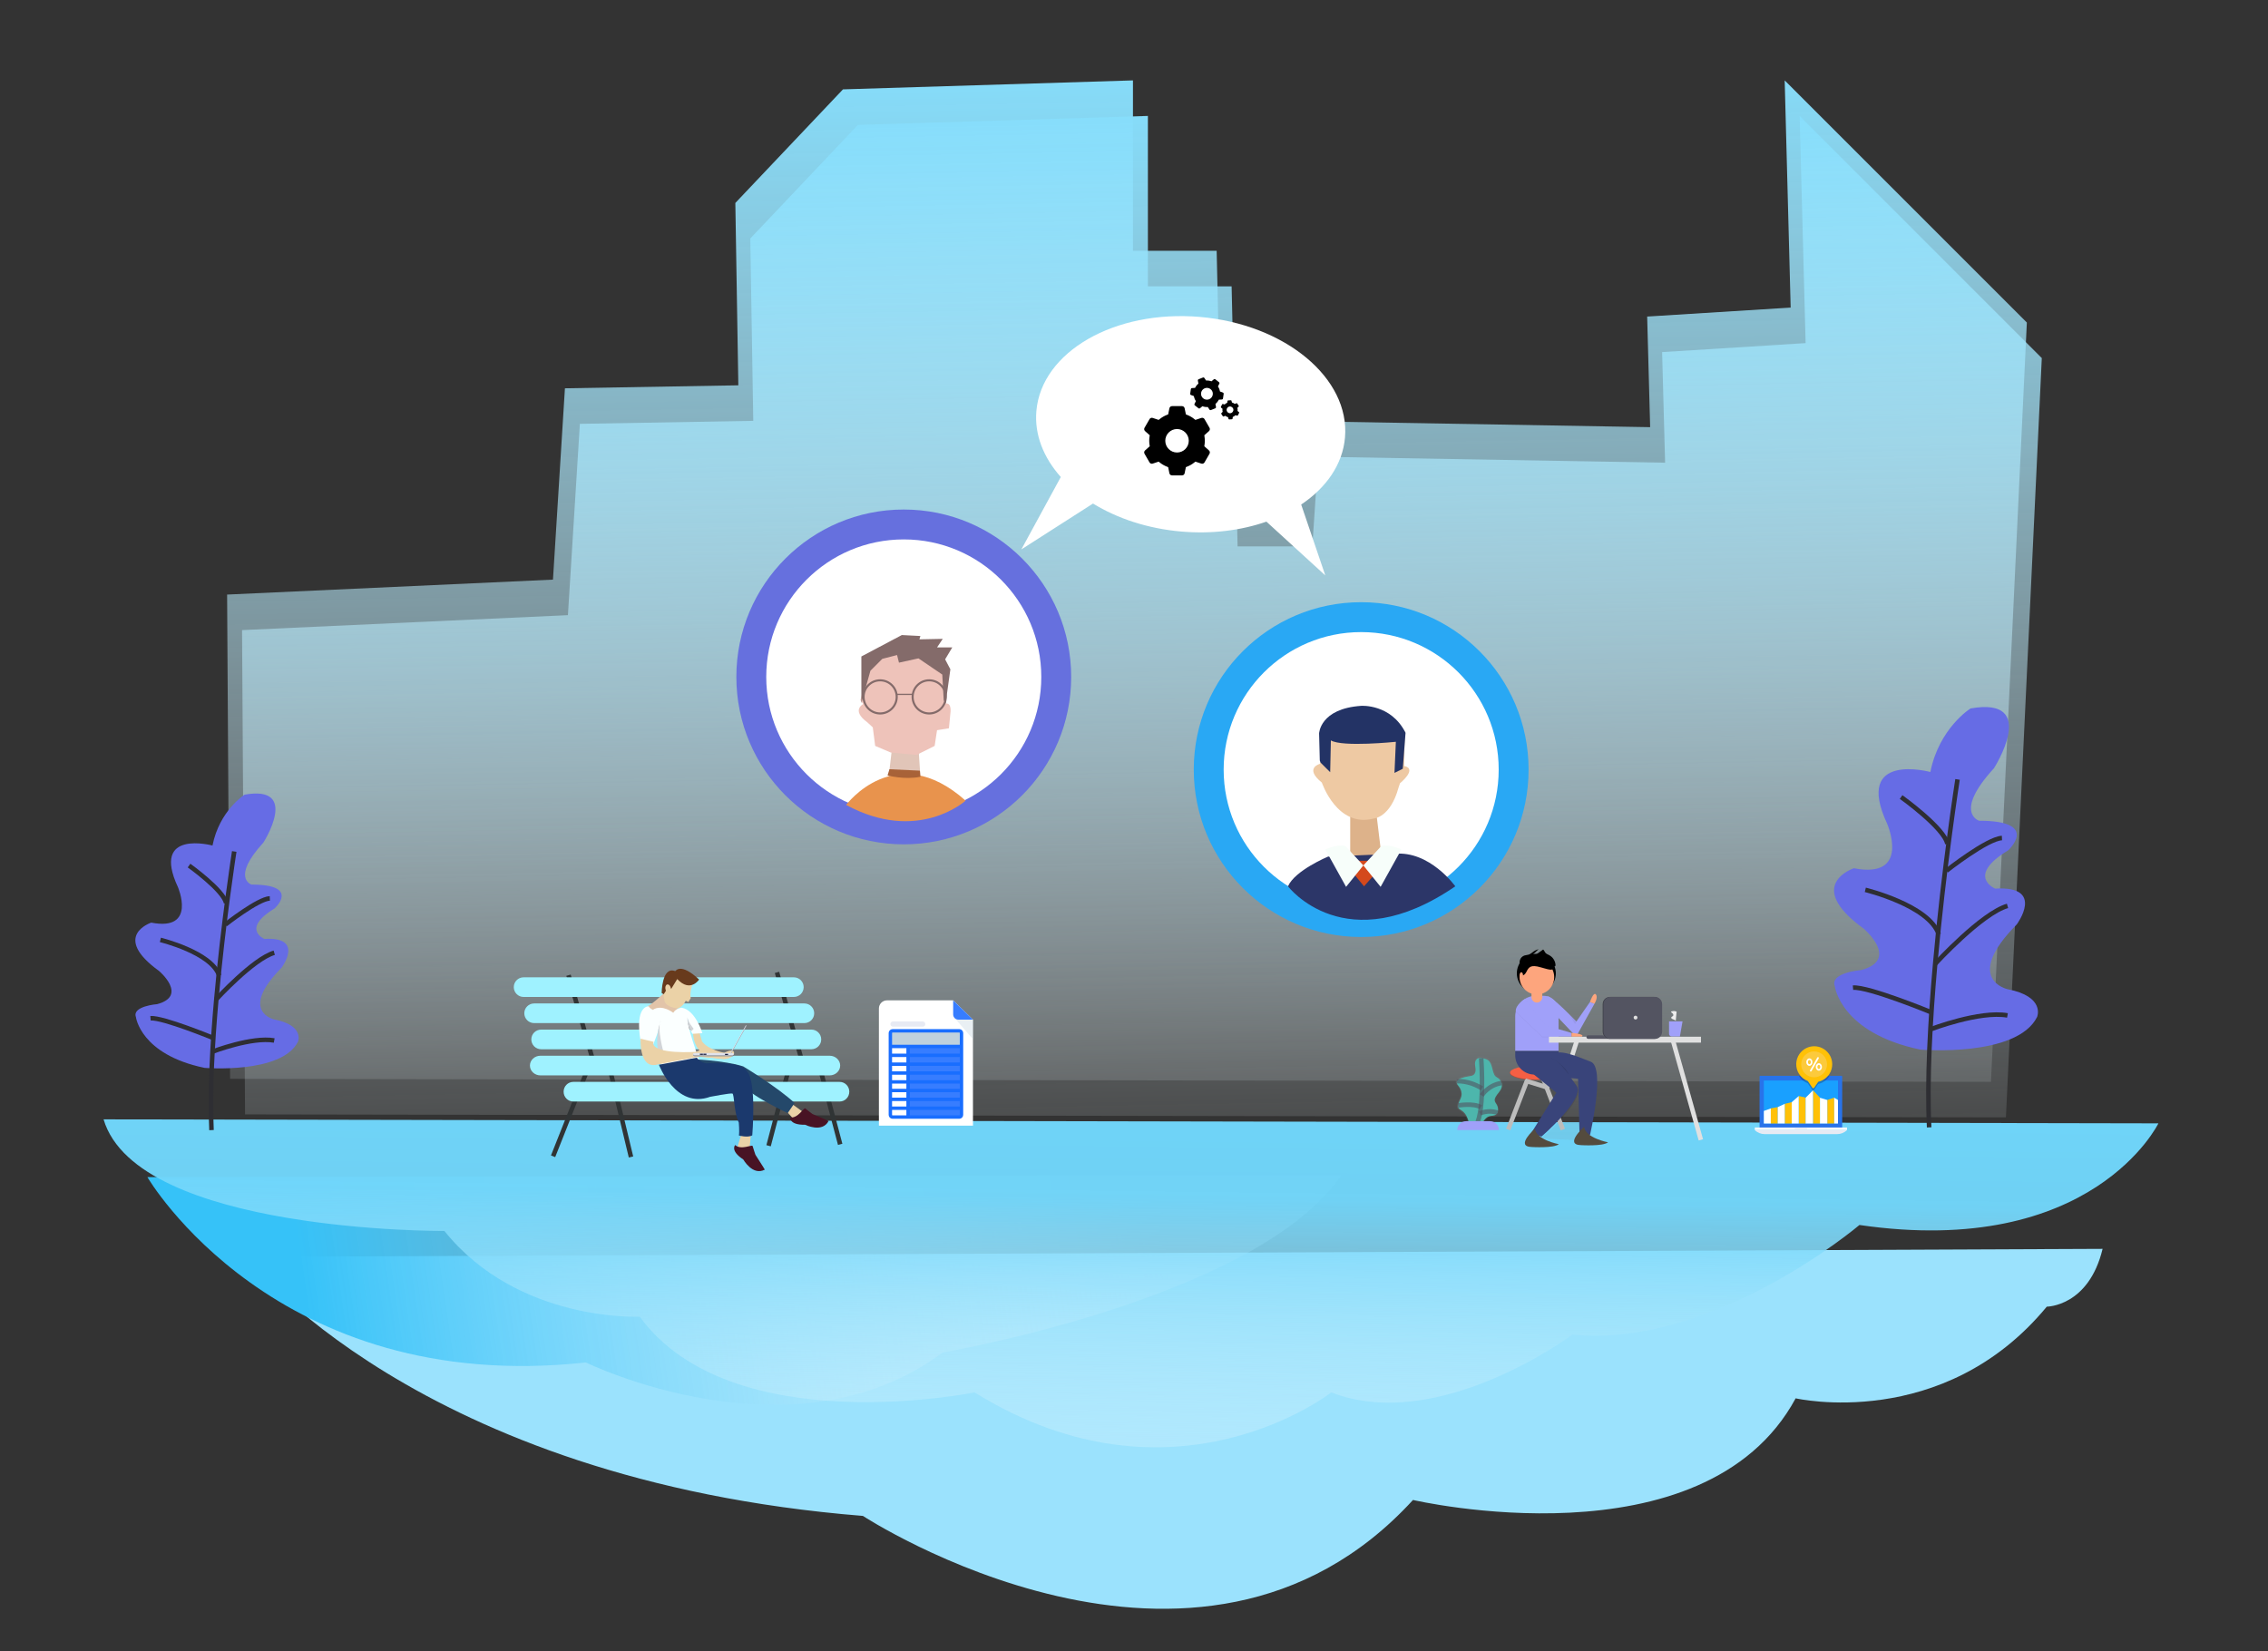 <?xml version="1.0" encoding="utf-8"?>
<!-- Generator: Adobe Illustrator 16.0.0, SVG Export Plug-In . SVG Version: 6.00 Build 0)  -->
<!DOCTYPE svg PUBLIC "-//W3C//DTD SVG 1.1//EN" "http://www.w3.org/Graphics/SVG/1.1/DTD/svg11.dtd">
<svg version="1.1" id="图层_1" xmlns="http://www.w3.org/2000/svg" xmlns:xlink="http://www.w3.org/1999/xlink" x="0px" y="0px"
	 width="500px" height="364px" viewBox="0 68.5 500 364" enable-background="new 0 68.5 500 364" xml:space="preserve">
<rect x="0" y="68.5" width="500" height="364" fill="#333333" stroke="none"/>
<linearGradient id="SVGID_1_" gradientUnits="userSpaceOnUse" x1="774.195" y1="34.572" x2="774.195" y2="34.572" gradientTransform="matrix(1 0 0 -1 -14.195 362.574)">
	<stop  offset="0" style="stop-color:#808080;stop-opacity:0.25"/>
	<stop  offset="0.54" style="stop-color:#808080;stop-opacity:0.12"/>
	<stop  offset="1" style="stop-color:#808080;stop-opacity:0.1"/>
</linearGradient>
<path fill="url(#SVGID_1_)" d="M760,328.002"/>
<g>
	<g>
		
			<linearGradient id="SVGID_2_" gradientUnits="userSpaceOnUse" x1="260.489" y1="279.229" x2="265.103" y2="20.212" gradientTransform="matrix(1 0 0 -1 -14.195 362.574)">
			<stop  offset="0" style="stop-color:#85DDFB"/>
			<stop  offset="1" style="stop-color:#FFFFFF;stop-opacity:0"/>
		</linearGradient>
		<polygon fill="url(#SVGID_2_)" points="50.727,306.357 50.068,199.586 121.908,196.291 124.544,154.11 162.771,153.451 
			162.112,113.248 185.839,88.203 249.77,86.226 249.77,123.792 268.223,123.792 269.541,181.132 286.02,181.132 287.336,161.36 
			363.791,162.678 363.132,138.292 394.768,136.315 393.449,86.226 446.835,139.61 438.926,307.016 		"/>
		
			<linearGradient id="SVGID_3_" gradientUnits="userSpaceOnUse" x1="263.786" y1="271.394" x2="268.399" y2="12.376" gradientTransform="matrix(1 0 0 -1 -14.195 362.574)">
			<stop  offset="0" style="stop-color:#85DDFB"/>
			<stop  offset="1" style="stop-color:#FFFFFF;stop-opacity:0"/>
		</linearGradient>
		<polygon fill="url(#SVGID_3_)" points="54.022,314.192 53.364,207.422 125.203,204.127 127.839,161.946 166.066,161.287 
			165.407,121.083 189.134,96.038 253.064,94.061 253.064,131.628 271.52,131.628 272.837,188.969 289.313,188.969 290.632,169.195 
			367.086,170.514 366.428,146.128 398.063,144.15 396.745,94.061 450.131,147.446 442.222,314.852 		"/>
	</g>
	<path fill="#9BE2FD" d="M463.536,343.838l-409.509,1.76c0,0,37.788,49.211,136.21,57.119c0,0,73.816,48.332,121.27-3.516
		c0,0,64.149,14.938,84.361-22.409c0,0,32.515,7.472,55.363-20.211C451.232,356.581,460.461,356.58,463.536,343.838z"/>
	
		<linearGradient id="SVGID_4_" gradientUnits="userSpaceOnUse" x1="81.991" y1="4.105" x2="270.928" y2="31.787" gradientTransform="matrix(1 0 0 -1 -14.195 362.574)">
		<stop  offset="0" style="stop-color:#36C2F8"/>
		<stop  offset="1" style="stop-color:#FFFFFF;stop-opacity:0.3"/>
	</linearGradient>
	<path fill="url(#SVGID_4_)" d="M32.496,328.021c0,0,28.122,48.331,96.666,40.862c0,0,45.695,22.409,78.649-2.195
		c0,0,69.425-11.863,87.88-39.106L32.496,328.021z"/>
	<g>
		
			<linearGradient id="SVGID_5_" gradientUnits="userSpaceOnUse" x1="263.69" y1="59.993" x2="262.372" y2="-48.975" gradientTransform="matrix(1 0 0 -1 -14.195 362.574)">
			<stop  offset="0" style="stop-color:#00D2FF"/>
			<stop  offset="0" style="stop-color:#6DD5FA"/>
			<stop  offset="0.276" style="stop-color:#72D6FA;stop-opacity:0.969"/>
			<stop  offset="1" style="stop-color:#FFFFFF;stop-opacity:0.1"/>
		</linearGradient>
		<path fill="url(#SVGID_5_)" d="M22.832,315.288l453.007,0.879c0,0-14.5,29.879-65.908,22.409c0,0-32.074,27.241-63.271,24.166
			c0,0-29.438,21.97-53.165,12.742c0,0-34.711,27.242-78.65,0c0,0-53.604,10.984-73.817-16.697c0,0-26.802,1.319-43.059-18.893
			C97.967,339.895,30.3,340.333,22.832,315.288z"/>
	</g>
	<g>
		<g>
			<circle cx="338.698" cy="283.094" r="4.297"/>
			<path opacity="0.05" enable-background="new    " d="M338.819,286.077c-0.66,0-1.193,0.536-1.193,1.194v0.407
				c0.774,0.252,1.611,0.252,2.387,0v-0.407C340.013,286.613,339.479,286.077,338.819,286.077z"/>
			<circle fill="#FDA57D" cx="338.819" cy="283.929" r="3.819"/>
			<path opacity="0.05" enable-background="new    " d="M335,283.757c0,0,0.954,0.245,1.49-0.84
				c0.537-1.085,0.957-1.677,3.163-1.037c2.209,0.642,2.65,0.723,2.759,0.115c0.073-0.415-0.712-1.421-1.218-2.019
				c-0.245-0.289-0.647-0.463-1.075-0.463h-2.493l-1.493,0.688L335,281.19l-0.239,1.334L335,283.757z"/>
			<path d="M335,283.637c0,0,0.954,0.243,1.49-0.84c0.537-1.084,0.957-1.678,3.163-1.036c2.209,0.643,2.65,0.72,2.759,0.112
				c0.073-0.413-0.712-1.421-1.218-2.017c-0.245-0.291-0.647-0.464-1.075-0.464h-2.493l-1.493,0.689L335,281.071l-0.239,1.332
				L335,283.637z"/>
			<ellipse fill="#FDA57D" cx="335.388" cy="283.631" rx="0.39" ry="0.775"/>
			<path d="M340.204,277.842c0.229,0.184,0.312,0.499,0.501,0.727c0.224,0.263,0.571,0.376,0.873,0.541
				c0.763,0.43,1.271,1.207,1.349,2.08c0.009,0.13,0,0.283-0.108,0.352c-0.066,0.032-0.144,0.047-0.219,0.04
				c-1.525-0.022-3.056-0.044-4.573-0.186c-0.474-0.044-0.948-0.098-1.423-0.08c-0.731,0.028-1.447,0.23-2.089,0.592"/>
			<path d="M335.109,281.637c-0.088-0.504-0.178-1.025-0.016-1.506c0.161-0.465,0.531-0.827,0.998-0.975
				c0.3-0.093,0.627-0.093,0.927-0.19c0.422-0.14,0.749-0.461,1.115-0.711c0.324-0.222,0.681-0.39,1.057-0.498"/>
			
				<linearGradient id="SVGID_6_" gradientUnits="userSpaceOnUse" x1="383.6" y1="69.041" x2="383.6" y2="65.402" gradientTransform="matrix(1 0 0 -1 -14.195 362.574)">
				<stop  offset="0" style="stop-color:#808080;stop-opacity:0.25"/>
				<stop  offset="0.54" style="stop-color:#808080;stop-opacity:0.12"/>
				<stop  offset="1" style="stop-color:#808080;stop-opacity:0.1"/>
			</linearGradient>
			<path fill="url(#SVGID_6_)" d="M371.029,293.532h-3.249v3.007c0,0.35,0.284,0.633,0.633,0.633h1.981"/>
			<path fill="#A0A0F9" d="M370.345,297.016h-1.805c-0.321,0-0.582-0.26-0.582-0.582l0,0v-2.744l0,0h2.968"/>
			<path fill="#EEEEEE" d="M369.622,291.525c-0.17-0.047-0.369-0.12-0.547-0.127c-0.175-0.007-0.363,0.051-0.534,0.078
				c-0.052,0.001-0.1,0.024-0.13,0.065c-0.04,0.069,0.03,0.149,0.095,0.198c0.121,0.09,0.245,0.181,0.326,0.304
				c0.08,0.122,0.105,0.296,0.017,0.417c-0.113,0.157-0.389,0.19-0.416,0.385c-0.018,0.12,0.09,0.229,0.198,0.29
				c0.267,0.153,0.611,0.194,0.805,0.434"/>
			<line fill="none" stroke="#E0E0E0" stroke-miterlimit="10" x1="347.712" y1="297.717" x2="341.505" y2="317.052"/>
			
				<linearGradient id="SVGID_7_" gradientUnits="userSpaceOnUse" x1="358.254" y1="56.233" x2="358.254" y2="42.676" gradientTransform="matrix(1 0 0 -1 -14.195 362.574)">
				<stop  offset="0" style="stop-color:#808080;stop-opacity:0.25"/>
				<stop  offset="0.54" style="stop-color:#808080;stop-opacity:0.12"/>
				<stop  offset="1" style="stop-color:#808080;stop-opacity:0.1"/>
			</linearGradient>
			<path fill="url(#SVGID_7_)" d="M339.759,319.523c0,0,9.948-8.545,7.873-11.474c-0.396-0.562-0.794-1.138-1.192-1.709l1.564,0.144
				l0.357,13.413"/>
			
				<linearGradient id="SVGID_8_" gradientUnits="userSpaceOnUse" x1="562.273" y1="721.484" x2="562.273" y2="718.107" gradientTransform="matrix(1 0 0 1 -217.075 -425.316)">
				<stop  offset="0" style="stop-color:#808080;stop-opacity:0.25"/>
				<stop  offset="0.54" style="stop-color:#808080;stop-opacity:0.12"/>
				<stop  offset="1" style="stop-color:#808080;stop-opacity:0.1"/>
			</linearGradient>
			<path fill="url(#SVGID_8_)" d="M346.535,296.148l-2.93-0.85v-2.508l3.184,3.378C346.633,296.155,346.535,296.148,346.535,296.148
				z"/>
			<path fill="#A0A0F9" d="M343.594,292.941l3.278,3.479c0.242,0.26,0.646,0.271,0.905,0.028c0.048-0.046,0.09-0.098,0.121-0.154
				l3.631-6.518l-1.015-0.359l-2.981,4.298c0,0-5.605-5.84-6.389-5.549C340.362,288.456,343.594,292.941,343.594,292.941z"/>
			<line fill="none" stroke="#BDBDBD" stroke-miterlimit="10" x1="337.327" y1="304.995" x2="332.492" y2="317.527"/>
			<line fill="none" stroke="#BDBDBD" stroke-miterlimit="10" x1="339.714" y1="304.995" x2="344.548" y2="317.527"/>
			<ellipse fill="#B84733" cx="338.52" cy="305.084" rx="5.609" ry="1.521"/>
			<ellipse fill="#F55F44" cx="338.52" cy="304.967" rx="5.609" ry="1.521"/>
			<line fill="none" stroke="#BDBDBD" stroke-miterlimit="10" x1="336.251" y1="306.752" x2="341.543" y2="308.383"/>
			<line fill="none" x1="340.88" y1="307.748" x2="335.587" y2="309.38"/>
			<path fill="#A0A0F9" d="M338.585,288.047h1.666c1.846,0,3.343,1.496,3.343,3.343v8.832l0,0h-9.549l0,0v-7.634
				C334.044,290.081,336.075,288.047,338.585,288.047L338.585,288.047z"/>
			<path fill="#39447A" d="M334.045,300.221h9.549l0,0v5.19l0,0h-5.313c-2.34,0-4.236-1.896-4.236-4.234l0,0V300.221
				L334.045,300.221z"/>
			<path opacity="0.05" enable-background="new    " d="M334.172,291.631l5.841,5.552h6.444v-0.837l-5.55-1.611l-4.747-5.862
				C336.16,288.871,334.005,290.202,334.172,291.631z"/>
			<path fill="#A0A0F9" d="M334.172,291.512l5.841,5.551h6.444v-0.838l-5.55-1.611l-4.747-5.861
				C336.16,288.752,334.005,290.081,334.172,291.512z"/>
			<path fill="#FDA57D" d="M346.457,296.224c0,0,3.104,0.237,2.267,0.834h-2.267V296.224z"/>
			<path fill="#FDA57D" d="M350.516,289.419c0,0,0.774-2.327,1.313-1.671c0.538,0.658-0.299,2.03-0.299,2.03L350.516,289.419z"/>
			<polygon opacity="0.05" enable-background="new    " points="334.045,300.221 334.045,300.5 343.594,300.52 343.594,300.221 			
				"/>
			<path fill="#39447A" d="M350.542,318.694c0,0,3.44-14.86,0.161-16.113c-3.281-1.251-6.825-2.9-8.941-1.558
				c-2.115,1.346-0.291,4.721-0.291,4.721l6.424,0.587l0.35,13.112"/>
			<path opacity="0.1" enable-background="new    " d="M341.862,301.714c0,0,3.521,1.79,3.997,3.819"/>
			<path fill="#39447A" d="M339.834,319.08c0,0,9.729-8.354,7.699-11.22c-2.03-2.865-4.061-6.207-6.566-6.268
				c-2.506-0.059-2.864,3.762-2.864,3.762l5.014,4.058l-5.61,9.012"/>
			<polygon opacity="0.05" enable-background="new    " points="345.98,292.166 347.234,294.313 347.533,293.716 			"/>
			<path fill="#FDA57D" d="M338.819,285.959L338.819,285.959c0.658,0,1.192,0.534,1.192,1.192v1.194
				c0,0.658-0.534,1.193-1.192,1.193l0,0c-0.66,0-1.193-0.535-1.193-1.193v-1.194C337.626,286.493,338.159,285.959,338.819,285.959z
				"/>
			
				<linearGradient id="SVGID_9_" gradientUnits="userSpaceOnUse" x1="537.989" y1="733.947" x2="548.432" y2="733.947" gradientTransform="matrix(1 0 0 1 -217.075 -425.316)">
				<stop  offset="0" style="stop-color:#808080;stop-opacity:0.25"/>
				<stop  offset="0.54" style="stop-color:#808080;stop-opacity:0.12"/>
				<stop  offset="1" style="stop-color:#808080;stop-opacity:0.1"/>
			</linearGradient>
			<path fill="url(#SVGID_9_)" d="M327.098,315.943c0.356-0.481,0.734-0.936,1.291-1.12c0.557-0.186,1.228-0.074,1.66-0.463
				c0.213-0.189,0.326-0.468,0.38-0.747c0.09-0.506,0.004-1.03-0.244-1.479c-0.176-0.313-0.433-0.598-0.484-0.948
				c-0.048-0.304,0.058-0.608,0.207-0.875c0.421-0.766,1.164-1.356,1.391-2.199c0.2-0.813-0.119-1.665-0.807-2.148
				c-0.179-0.118-0.373-0.209-0.536-0.347c-0.271-0.229-0.428-0.568-0.54-0.908c-0.271-0.809-0.354-1.717-0.828-2.449
				c-0.431-0.667-1.269-0.86-2.014-0.93c-0.271-0.022-0.556-0.037-0.803,0.076c-0.415,0.188-0.612,0.679-0.632,1.133
				c-0.019,0.458,0.1,0.903,0.13,1.357c0.029,0.453-0.053,0.957-0.388,1.261c-0.335,0.307-0.813,0.345-1.259,0.408
				c-0.582,0.08-1.153,0.222-1.706,0.424c-0.463,0.167-0.979,0.474-1.001,0.965c-0.02,0.403,0.306,0.724,0.552,1.045
				c0.454,0.599,0.684,1.392,0.528,2.127c-0.157,0.751-0.685,1.394-0.782,2.156c-0.021,0.191-0.017,0.397,0.078,0.569
				c0.075,0.119,0.172,0.223,0.288,0.305c0.287,0.22,0.605,0.399,0.878,0.638c0.563,0.502,0.871,1.229,1.105,1.944
				c0.022,0.069,0.043,0.141,0.064,0.209"/>
			<path fill="#4DB6AC" d="M325.759,317.011c1.054-0.518,1.408-2.014,2.521-2.39c0.525-0.175,1.166-0.071,1.583-0.438
				c0.201-0.181,0.308-0.447,0.355-0.711c0.089-0.481,0.008-0.979-0.229-1.405c-0.168-0.299-0.411-0.565-0.464-0.904
				c-0.045-0.287,0.06-0.578,0.198-0.834c0.4-0.728,1.108-1.292,1.322-2.092c0.193-0.777-0.112-1.59-0.766-2.049
				c-0.169-0.115-0.356-0.198-0.514-0.333c-0.261-0.217-0.405-0.54-0.514-0.862c-0.259-0.771-0.338-1.637-0.789-2.334
				c-0.41-0.634-1.207-0.819-1.916-0.884c-0.258-0.023-0.527-0.033-0.764,0.073c-0.396,0.179-0.585,0.645-0.604,1.076
				c-0.019,0.434,0.095,0.86,0.124,1.293c0.026,0.434-0.051,0.908-0.37,1.201c-0.318,0.294-0.773,0.326-1.196,0.385
				c-0.557,0.079-1.102,0.215-1.626,0.404c-0.441,0.16-0.936,0.45-0.955,0.921c-0.019,0.384,0.293,0.69,0.524,0.994
				c0.437,0.571,0.651,1.324,0.506,2.026c-0.152,0.716-0.652,1.327-0.744,2.052c-0.021,0.184-0.017,0.38,0.071,0.541
				c0.072,0.115,0.165,0.215,0.275,0.29c0.272,0.212,0.576,0.382,0.837,0.61c0.535,0.478,0.829,1.169,1.053,1.85
				c0.223,0.673,0.395,1.359,0.52,2.055"/>
			<path opacity="0.6" fill="none" stroke="#535461" stroke-miterlimit="10" enable-background="new    " d="M326.543,301.803
				c0,0,0.979,13.104-1.565,15.357"/>
			<path fill="#A0A0F9" d="M321.26,317.648c0-1.08,0.877-1.955,1.958-1.955h5.283c1.079,0,1.956,0.875,1.956,1.955"/>
			<path opacity="0.6" fill="none" stroke="#535461" stroke-miterlimit="10" enable-background="new    " d="M321.163,306.889
				c0,0,2.501-0.292,5.554,1.564"/>
			<path opacity="0.6" fill="none" stroke="#535461" stroke-miterlimit="10" enable-background="new    " d="M326.669,310.018
				c0,0,1.389-2.298,4.374-2.737"/>
			<path opacity="0.6" fill="none" stroke="#535461" stroke-miterlimit="10" enable-background="new    " d="M321.406,312.222
				c0,0,3.467-0.588,5.061,0.392"/>
			<path opacity="0.6" fill="none" stroke="#535461" stroke-miterlimit="10" enable-background="new    " d="M326.269,313.956
				c0,0,1.814-0.824,3.857-0.152"/>
			
				<linearGradient id="SVGID_10_" gradientUnits="userSpaceOnUse" x1="572.702" y1="727.038" x2="572.702" y2="726.858" gradientTransform="matrix(1 0 0 1 -217.075 -425.316)">
				<stop  offset="0" style="stop-color:#808080;stop-opacity:0.25"/>
				<stop  offset="0.54" style="stop-color:#808080;stop-opacity:0.12"/>
				<stop  offset="1" style="stop-color:#808080;stop-opacity:0.1"/>
			</linearGradient>
			<path fill="url(#SVGID_10_)" d="M355.628,301.723c0.051,0,0.088-0.038,0.088-0.09c0-0.05-0.037-0.09-0.088-0.09
				s-0.09,0.04-0.09,0.09C355.538,301.685,355.577,301.723,355.628,301.723z"/>
			<line fill="none" stroke="#E0E0E0" stroke-miterlimit="10" x1="368.763" y1="297.717" x2="374.971" y2="319.803"/>
			<polyline fill="#E0E0E0" points="374.994,298.373 341.479,298.373 341.479,297.068 374.994,297.068 			"/>
			<path fill="#535461" d="M350.128,296.761h4.715c0.213,0,0.389,0.174,0.389,0.387l0,0c0,0.216-0.176,0.389-0.389,0.389h-4.715
				c-0.214,0-0.388-0.173-0.388-0.389l0,0C349.74,296.935,349.914,296.761,350.128,296.761z"/>
			<g opacity="0.7">
				
					<linearGradient id="SVGID_11_" gradientUnits="userSpaceOnUse" x1="430.1" y1="646.968" x2="430.1" y2="637.537" gradientTransform="matrix(1 0 0 1 -70.195 -349.426)">
					<stop  offset="0" style="stop-color:#808080;stop-opacity:0.25"/>
					<stop  offset="0.54" style="stop-color:#808080;stop-opacity:0.12"/>
					<stop  offset="1" style="stop-color:#808080;stop-opacity:0.1"/>
				</linearGradient>
				<path fill="url(#SVGID_11_)" d="M354.765,288.111h10.278c0.932,0,1.686,0.754,1.686,1.684v6.067
					c0,0.931-0.754,1.682-1.686,1.682h-10.278c-0.931,0-1.684-0.751-1.684-1.682v-6.067
					C353.081,288.865,353.834,288.111,354.765,288.111z"/>
			</g>
			<path fill="#3E3F49" d="M354.927,288.285h9.724c0.885,0,1.602,0.717,1.602,1.601v6.059c0,0.885-0.717,1.601-1.602,1.601h-9.724
				c-0.886,0-1.602-0.716-1.602-1.601v-6.059C353.325,289.002,354.041,288.285,354.927,288.285z"/>
			<path fill="#535461" d="M355.104,288.285h9.725c0.885,0,1.602,0.717,1.602,1.601v6.059c0,0.885-0.717,1.601-1.602,1.601h-9.725
				c-0.886,0-1.602-0.716-1.602-1.601v-6.059C353.503,289.002,354.219,288.285,355.104,288.285z"/>
			<circle fill="#E0E0E0" cx="360.571" cy="292.852" r="0.418"/>
		</g>
		<path fill="#544B3E" d="M338.378,317.352c0,0-4.446,3.926-0.725,4.03c0,0,4.859,0.312,5.996-0.619
			C343.649,320.763,338.689,319.832,338.378,317.352z"/>
		<path fill="#544B3E" d="M349.232,316.938c0,0-4.446,3.926-0.727,4.031c0,0,4.861,0.31,5.996-0.62
			C354.503,320.35,349.541,319.419,349.232,316.938z"/>
	</g>
	<g>
		<path fill="#666CE5" d="M404.488,285.905c0,0,1.224,10.338,18.903,14.01c0,0,21.221,1.769,25.709-7.208
			c0,0,1.903-4.49-6.527-6.121c0,0-9.93-2.177,2.039-14.281c0,0,6.393-8.568-4.761-7.89c0,0-6.527-2.721,2.856-8.434
			c0,0,7.208-6.529-6.396-6.529c0,0-5.712-1.769,3.267-11.563c0,0,10.201-15.912-5.168-13.193c0,0-6.938,4.354-8.843,14.01
			c0,0-17.001-4.625-9.521,11.425c0,0,5.305,12.242-7.345,9.793c0,0-11.153,3.674,2.177,13.33c0,0,8.024,6.803-0.544,9.114
			C410.337,282.369,403.398,282.912,404.488,285.905z"/>
		<path fill="none" stroke="#2E2E33" stroke-miterlimit="10" d="M431.555,240.339c0,0-3.031,19.33-4.929,40.668
			c-1.109,12.482-1.829,25.653-1.328,36.046"/>
		<path fill="none" stroke="#2E2E33" stroke-miterlimit="10" d="M419.115,244.221c0,0,9.521,6.801,10.201,10.337"/>
		<path fill="none" stroke="#2E2E33" stroke-miterlimit="10" d="M411.226,264.687c0,0,14.01,3.399,16.187,9.794"/>
		<path fill="none" stroke="#2E2E33" stroke-miterlimit="10" d="M425.633,295.426c0,0,10.809-4.143,16.93-3.054"/>
		<path fill="none" stroke="#2E2E33" stroke-miterlimit="10" d="M426.626,281.008c0,0,10.234-11.153,15.947-12.784"/>
		<path fill="none" stroke="#2E2E33" stroke-miterlimit="10" d="M429.105,260.471c0,0,8.978-7.074,12.241-7.21"/>
		<path fill="none" stroke="#2E2E33" stroke-miterlimit="10" d="M425.78,291.689c0,0-13.875-5.711-17.274-5.438"/>
	</g>
	<g>
		<path fill="#666CE5" d="M29.962,292.716c0,0,0.98,8.278,15.141,11.221c0,0,16.993,1.416,20.588-5.773c0,0,1.524-3.596-5.229-4.9
			c0,0-7.951-1.743,1.634-11.438c0,0,5.12-6.862-3.812-6.318c0,0-5.229-2.179,2.288-6.754c0,0,5.772-5.229-5.121-5.229
			c0,0-4.575-1.416,2.615-9.259c0,0,8.17-12.744-4.139-10.566c0,0-5.556,3.486-7.081,11.219c0,0-13.616-3.703-7.625,9.15
			c0,0,4.248,9.804-5.883,7.844c0,0-8.933,2.941,1.743,10.675c0,0,6.427,5.446-0.435,7.3
			C34.646,289.884,29.09,290.319,29.962,292.716z"/>
		<path fill="none" stroke="#2E2E33" stroke-miterlimit="10" d="M51.639,256.225c0,0-2.429,15.479-3.948,32.568
			c-0.889,9.996-1.465,20.544-1.063,28.866"/>
		<path fill="none" stroke="#2E2E33" stroke-miterlimit="10" d="M41.676,259.332c0,0,7.626,5.446,8.17,8.278"/>
		<path fill="none" stroke="#2E2E33" stroke-miterlimit="10" d="M35.358,275.723c0,0,11.22,2.723,12.963,7.843"/>
		<path fill="none" stroke="#2E2E33" stroke-miterlimit="10" d="M46.896,300.34c0,0,8.656-3.315,13.558-2.444"/>
		<path fill="none" stroke="#2E2E33" stroke-miterlimit="10" d="M47.691,288.794c0,0,8.196-8.933,12.771-10.238"/>
		<path fill="none" stroke="#2E2E33" stroke-miterlimit="10" d="M49.677,272.346c0,0,7.189-5.665,9.804-5.773"/>
		<path fill="none" stroke="#2E2E33" stroke-miterlimit="10" d="M47.014,297.349c0,0-11.112-4.575-13.834-4.356"/>
	</g>
	<g>
		<line fill="none" stroke="#303435" stroke-miterlimit="10" x1="125.336" y1="283.503" x2="131.372" y2="304.55"/>
		<line fill="none" stroke="#303435" stroke-miterlimit="10" x1="129.669" y1="303.929" x2="121.932" y2="323.428"/>
		<line fill="none" stroke="#303435" stroke-miterlimit="10" x1="134.466" y1="304.239" x2="139.109" y2="323.582"/>
		<line fill="none" stroke="#303435" stroke-miterlimit="10" x1="171.296" y1="282.885" x2="177.485" y2="304.858"/>
		<line fill="none" stroke="#303435" stroke-miterlimit="10" x1="174.236" y1="302.848" x2="169.439" y2="321.105"/>
		<line fill="none" stroke="#303435" stroke-miterlimit="10" x1="180.891" y1="304.394" x2="185.224" y2="320.796"/>
		<g>
			<path fill="#9FF2FF" d="M177.177,286.134c0,1.197-0.969,2.167-2.166,2.167h-59.579c-1.196,0-2.166-0.97-2.166-2.167l0,0
				c0-1.196,0.969-2.165,2.166-2.165h59.579C176.208,283.968,177.177,284.937,177.177,286.134L177.177,286.134z"/>
			<path fill="#9FF2FF" d="M179.498,291.898c0,1.197-0.969,2.165-2.166,2.165h-59.578c-1.197,0-2.167-0.968-2.167-2.165l0,0
				c0-1.197,0.97-2.165,2.167-2.165h59.578C178.528,289.733,179.498,290.701,179.498,291.898L179.498,291.898z"/>
			<path fill="#9FF2FF" d="M181.045,297.663c0,1.197-0.969,2.166-2.167,2.166h-59.577c-1.198,0-2.167-0.969-2.167-2.166l0,0
				c0-1.197,0.969-2.167,2.167-2.167h59.577C180.076,295.496,181.045,296.466,181.045,297.663L181.045,297.663z"/>
			<path fill="#9FF2FF" d="M185.224,303.427c0,1.196-1.038,2.167-2.319,2.167h-63.761c-1.281,0-2.318-0.971-2.318-2.167l0,0
				c0-1.197,1.037-2.167,2.318-2.167h63.761C184.187,301.26,185.224,302.229,185.224,303.427L185.224,303.427z"/>
			<path fill="#9FF2FF" d="M187.236,309.191c0,1.197-0.956,2.167-2.135,2.167h-58.712c-1.18,0-2.136-0.97-2.136-2.167l0,0
				c0-1.197,0.956-2.166,2.136-2.166h58.712C186.28,307.025,187.236,307.994,187.236,309.191L187.236,309.191z"/>
		</g>
	</g>
	<g>
		<path fill="#E2C4A9" d="M146.672,287.169c0,0-2.927,2.827-3.948,3.193c0,0,0.352,0.751,1.499,0.761c0,0,1.812-0.604,4.295,0.874
			c0,0,0.821-1.348,1.594-1.552c0,0-2.544,0.74-3.586-1.634c0,0,0.171-1.554,0.214-1.757"/>
		<path fill="#EBD2A7" d="M152.6,285.693c0,0-0.612,1.718-0.311,2.853l-0.547,0.874l-0.563-0.286c0,0-0.883,1.984-2.421,1.589
			c0,0-1.725-0.271-2.208-1.358c0,0-0.438-1.559-0.157-2.24l-0.013-2.16l2.295-1.24l2.144,0.014L152.6,285.693z"/>
		<path fill="#683A1C" d="M148.909,282.589c0,0,1.134-1.954,5.212,1.874c0,0-1.912,2.964-4.816-0.106l-1.359,2.208
			c0,0-0.19-1.261-0.966-0.983c0,0-0.542,0.338-0.174,1.358l-0.479,0.76l-0.459-0.267c0,0,0.036-5.818,2.865-4.868"/>
		<path fill="#EBD2A7" d="M152.795,295.462c0,0-0.662,6.301,5.982,6.471c0,0,2.135,0.488,3.037-1.062c0,0,0.405-1.494-2.15-0.27
			c0,0-3.426-0.549-4.889-2.493l-0.792-2.706L152.795,295.462z"/>
		<path fill="#FBFFFF" d="M148.426,291.79c0,0-2.496-1.986-4.5-0.651c0,0-0.768-0.331-0.888-0.785c0,0-3.184-0.274-1.809,7.747
			c0,0,1.794,1.079,2.668,0.896c0,0,1.674-3.676,1.596-5.526c0,0-0.769,6.353,0.318,9.903l8.284-1.299c0,0-2.823-7.709-2.432-8.979
			c0,0,0.513,2.755,0.982,3.335l2.197-0.146c0,0-1.509-5.142-4.576-5.615C150.268,290.67,149.011,290.786,148.426,291.79z"/>
		<path fill="#D1D4D8" d="M145.701,293.474c0,0-1.546,3.654-0.393,7.724l1.071-0.357C146.38,300.84,144.707,295.087,145.701,293.474
			z"/>
		<path fill="#D1D4D8" d="M151.572,292.792c0,0-0.245,1.413,0.788,3.108l0.572-0.591
			C152.932,295.31,151.577,293.773,151.572,292.792z"/>
		<path fill="#EBD2A7" d="M141.229,297.505c0,0-0.402,6.45,3.391,5.771c0,0,9.186-1.926,9.958-1.769c0,0,2.803,0.533,3.623-0.086
			c0,0,0.034-3.033-4.827-1.015c0,0-9.059,0.618-9.394-1.882l0.131-0.327L141.229,297.505z"/>
		<path fill="#EBD2A7" d="M173.204,313.286l2.555,2.855c0,0,1.258-1.842,1.23-2.509l-2.396-1.747L173.204,313.286z"/>
		<path fill="#24486A" d="M152.157,302.005c0,0,7.465,0.243,11.69,1.604c0,0,7.639,4.604,11.329,8.076l-1.523,2.225
			c0,0-8.615-4.019-10.006-6.385c0,0-9.219-3.276-10.555-4.053L152.157,302.005z"/>
		<path fill="#EBD2A7" d="M163.642,317.954l-1.143,3.655c0,0,2.225,0.138,2.783-0.229l0.274-2.952L163.642,317.954z"/>
		<path fill="#1B396D" d="M145.269,303.249c0,0,3.696,9.811,11.281,7.068c0,0,4.474-0.858,4.913-0.719
			c0.438,0.139,0.307,4.035,1.409,6.406c0,0,0.172,1.888,0.023,2.839c0,0,1.931,0.546,2.948-0.021c0,0,1.016-11.971-1.212-14.188
			c0,0-0.733-2.21-8.982-1.699c0,0-1.259-0.212-2.043-1.243L145.269,303.249z"/>
		<path fill="#481324" d="M162.071,320.956c0,0-1.171,1.225,1.789,3.172c0,0,2.07,3.681,4.75,2.241c0,0-0.402-0.695-2.072-3.277
			c0,0-0.509-1.507-0.618-1.918C165.812,320.77,163.403,322.138,162.071,320.956z"/>
		<path fill="#481324" d="M174.221,314.866c0,0-0.277,1.671,3.266,1.612c0,0,3.786,1.868,5.186-0.831c0,0-0.725-0.348-3.56-1.54
			c0,0-1.27-0.955-1.589-1.229C177.204,312.599,175.986,315.087,174.221,314.866z"/>
	</g>
	<g>
		<path fill="#DFE2EC" d="M152.762,301.041v-0.063c0-0.16,0.128-0.319,0.32-0.319h8.384c0.161,0,0.321,0.127,0.321,0.319v0.063
			c0,0.159-0.128,0.318-0.321,0.318h-8.384C152.89,301.359,152.729,301.2,152.762,301.041z"/>
		<path fill="#707176" d="M152.825,300.912c-0.032,0.032-0.032,0.064-0.032,0.097c0,0.191,0.16,0.352,0.352,0.352h8.352
			c0.192,0,0.352-0.159,0.352-0.352c0-0.031-0.032-0.063-0.032-0.097c-0.063,0.159-0.191,0.288-0.352,0.288h-8.352
			C152.921,301.2,152.793,301.104,152.825,300.912z"/>
		<path fill="#DFE2EC" d="M161.05,300.593l3.36-6.017c0.032-0.031,0.064-0.063,0.127-0.031l0,0c0.032,0.031,0.064,0.063,0.032,0.126
			l-3.36,6.018c-0.032,0.063-0.097,0.063-0.16,0.032l0,0C161.018,300.688,160.986,300.623,161.05,300.593z"/>
		<path fill="#707176" d="M161.082,300.72c0.063,0.031,0.096,0,0.128-0.032l3.36-5.982c0.032-0.063,0.032-0.129-0.032-0.16
			c-0.032-0.032-0.063,0-0.096,0h0.032c0.032,0.031,0.063,0.097,0.032,0.16l-3.36,5.982
			C161.146,300.72,161.113,300.72,161.082,300.72z"/>
		<g>
			<rect x="155.065" y="300.816" fill="#191C3C" width="0.672" height="0.255"/>
		</g>
		<g>
			<rect x="154.297" y="300.816" fill="#191C3C" width="0.672" height="0.255"/>
		</g>
		<g>
			<rect x="159.834" y="300.848" fill="#191C3C" width="0.672" height="0.257"/>
		</g>
	</g>
	<g>
		<circle fill="#6670DE" cx="199.243" cy="217.744" r="36.908"/>
		<circle fill="#FFFFFF" cx="199.243" cy="217.744" r="30.318"/>
	</g>
	<g>
		<circle fill="#29A8F4" cx="300.083" cy="238.176" r="36.908"/>
		<circle fill="#FFFFFF" cx="300.083" cy="238.176" r="30.317"/>
	</g>
	<g>
		<polygon fill="#DDB28A" points="297.665,246.677 297.665,258.268 304.679,258.115 303.307,246.829 		"/>
		<path fill="#EEC9A3" d="M290.956,236.922c0,0-3.507,0.915,0.458,4.116c0,0,3.354,10.061,11.433,7.926c0,0,3.658-0.152,5.487-6.859
			l0.306-0.915c0,0,3.966-3.2,0.915-3.812l0.151-7.623l-8.382-3.657l-6.71,1.677L290.956,236.922z"/>
		<path fill="#233365" d="M290.959,236.159l-0.152-5.945c0,0,0.153-5.486,9.301-6.097c0,0,6.555-0.457,9.756,5.945l-0.61,7.926
			l-1.829,0.915l0.304-6.859c0,0-11.735,1.22-14.327-0.305l-0.151,7.012l-2.136-2.134"/>
		<path fill="#2C3668" d="M292.788,257.352c0,0-7.317,3.048-8.843,6.554c0,0,12.652,16.616,36.89,0c0,0-5.64-7.926-13.413-7.163"/>
		<polygon fill="#D4491C" points="298.579,261.315 300.714,263.907 303,261.315 301.934,258.268 299.342,258.268 298.121,259.333 		
			"/>
		<path fill="#F7FEFA" d="M296.6,255.031l3.963,4.269l-3.812,4.725l-4.571-8.23C292.18,255.793,294.618,254.574,296.6,255.031z"/>
		<path fill="#F7FEFA" d="M304.523,255.031l-3.963,4.269l3.812,4.725l4.573-8.23C308.945,255.793,306.505,254.574,304.523,255.031z"
			/>
	</g>
	<g>
		<polyline fill="#E1C5B8" points="197.031,230.209 195.876,240.072 202.907,239.758 202.278,230 197.031,229.789 		"/>
		<path fill="#EEC3BA" d="M190.316,223.719c0,0-2.729,1.363,0.838,3.986l1.26,1.154l0.525,4.092l3.462,1.469l5.666,0.524
			l3.986-1.994l0.525-3.463l2.624-0.419l0.314-3.253c0,0,0.419-2.414-1.05-2.204l0.42-7.764l-3.987-5.562l-6.925,0.315l-5.457,1.468
			l-2.833,10.808"/>
		<polygon fill="#846B6A" points="189.896,223.516 189.896,213.233 198.814,208.512 202.907,208.722 202.697,209.456 
			207.839,209.351 206.579,211.24 209.936,211.24 208.363,213.863 209.517,216.067 208.467,223.613 208.048,222.887 207.733,217.22 
			202.487,213.654 198.185,214.597 197.765,212.918 194.512,213.758 191.89,216.381 		"/>
		<path fill="#846B6A" d="M194.037,218.262c-2.145,0-3.882,1.737-3.882,3.882c0,2.144,1.738,3.882,3.882,3.882
			s3.882-1.737,3.882-3.882C197.919,219.999,196.182,218.262,194.037,218.262z M194.037,225.569c-1.894,0-3.425-1.532-3.425-3.425
			c0-1.894,1.532-3.425,3.425-3.425c1.895,0,3.425,1.531,3.425,3.425C197.462,224.037,195.932,225.569,194.037,225.569z"/>
		<path fill="#846B6A" d="M204.851,218.262c-2.144,0-3.882,1.737-3.882,3.882c0,2.144,1.738,3.882,3.882,3.882
			c2.145,0,3.882-1.737,3.882-3.882C208.733,219.999,206.996,218.262,204.851,218.262z M204.851,225.569
			c-1.893,0-3.424-1.532-3.424-3.425c0-1.894,1.531-3.425,3.424-3.425c1.894,0,3.427,1.531,3.427,3.425
			C208.278,224.037,206.745,225.569,204.851,225.569z"/>
		<rect x="197.642" y="221.452" fill="#846B6A" width="3.604" height="0.277"/>
		<path fill="#E8934D" d="M186.538,245.963c0,0,10.913-14.689,26.336-0.943C212.875,245.019,202.382,254.566,186.538,245.963z"/>
		<path fill="#A86238" d="M195.667,239.457c0,0,3.672,1.021,7.24,0.301l-0.105-1.35l-6.715-0.315L195.667,239.457z"/>
	</g>
	<path fill="#FFFFFF" d="M286.857,179.736c5.541-3.709,9.151-8.858,9.66-14.79c1.118-13.067-13.205-24.964-31.994-26.572
		c-18.791-1.607-34.928,7.681-36.047,20.747c-0.448,5.233,1.585,10.276,5.385,14.547l-8.693,15.961l15.793-10.11
		c5.355,3.29,12.081,5.539,19.51,6.175c6.78,0.581,13.213-0.264,18.721-2.188l12.981,11.86L286.857,179.736z"/>
	<path d="M265.499,166.887l0.039-0.255c0.05-0.315,0.073-0.636,0.073-0.955c0-0.318-0.023-0.642-0.073-0.957l-0.039-0.255
		l1.03-0.916c0.207-0.186,0.26-0.497,0.119-0.739l-1.1-1.903c-0.105-0.183-0.303-0.296-0.514-0.296c-0.063,0-0.127,0.01-0.188,0.03
		l-1.313,0.436l-0.2-0.163c-0.5-0.403-1.056-0.726-1.651-0.956l-0.24-0.092l-0.278-1.352c-0.058-0.274-0.302-0.474-0.58-0.474
		h-2.199c-0.278,0-0.522,0.199-0.579,0.474l-0.277,1.352l-0.24,0.093c-0.598,0.229-1.153,0.552-1.65,0.956l-0.201,0.163
		l-1.313-0.436c-0.063-0.021-0.124-0.031-0.188-0.031c-0.211,0-0.406,0.114-0.513,0.297l-1.101,1.904
		c-0.141,0.242-0.09,0.553,0.119,0.737l1.033,0.918l-0.043,0.254c-0.049,0.315-0.074,0.636-0.074,0.956
		c0,0.319,0.025,0.641,0.076,0.957l0.041,0.254l-1.031,0.916c-0.211,0.186-0.26,0.497-0.12,0.738l1.1,1.904
		c0.104,0.183,0.302,0.297,0.513,0.297c0.063,0,0.127-0.01,0.188-0.03l1.313-0.437l0.201,0.163c0.498,0.405,1.053,0.727,1.65,0.957
		l0.242,0.093l0.275,1.353c0.057,0.272,0.303,0.472,0.582,0.472h2.197c0.28,0,0.523-0.199,0.579-0.474l0.278-1.353l0.242-0.092
		c0.596-0.229,1.149-0.551,1.649-0.956l0.2-0.163l1.313,0.436c0.06,0.021,0.123,0.03,0.187,0.03c0.211,0,0.409-0.113,0.515-0.297
		l1.1-1.904c0.14-0.243,0.09-0.553-0.121-0.737L265.499,166.887L265.499,166.887z M259.486,168.266c-1.426,0-2.59-1.161-2.59-2.589
		s1.164-2.589,2.59-2.589c1.428,0,2.589,1.161,2.589,2.589C262.075,167.104,260.914,168.266,259.486,168.266L259.486,168.266z
		 M273.139,159.358l-0.313-0.247c0.016-0.115,0.021-0.23,0.016-0.346c-0.008-0.116-0.025-0.23-0.057-0.344l0.283-0.281
		c0.045-0.046,0.054-0.119,0.018-0.175l-0.336-0.51c-0.036-0.056-0.105-0.077-0.167-0.053l-0.372,0.148
		c-0.182-0.145-0.393-0.25-0.615-0.31l-0.104-0.386c-0.018-0.063-0.075-0.107-0.141-0.104l-0.61,0.036
		c-0.063,0.004-0.119,0.054-0.13,0.119l-0.057,0.396c-0.217,0.085-0.412,0.214-0.574,0.379l-0.388-0.104
		c-0.063-0.018-0.13,0.013-0.161,0.072l-0.271,0.545c-0.031,0.059-0.014,0.13,0.037,0.171l0.313,0.248
		c-0.017,0.114-0.022,0.23-0.016,0.346s0.024,0.23,0.056,0.343l-0.283,0.281c-0.047,0.046-0.055,0.12-0.019,0.176l0.336,0.51
		c0.036,0.055,0.106,0.077,0.168,0.053l0.372-0.149c0.182,0.146,0.391,0.25,0.615,0.311l0.103,0.386
		c0.017,0.064,0.076,0.106,0.142,0.104l0.61-0.036c0.064-0.003,0.118-0.054,0.13-0.118l0.057-0.396
		c0.219-0.085,0.414-0.215,0.574-0.378l0.389,0.104c0.063,0.017,0.129-0.014,0.158-0.072l0.273-0.546
		C273.207,159.471,273.189,159.399,273.139,159.358L273.139,159.358z M271.212,159.606c-0.41,0.023-0.764-0.29-0.788-0.7
		c-0.021-0.41,0.291-0.763,0.701-0.787c0.41-0.022,0.764,0.291,0.787,0.7C271.936,159.229,271.621,159.582,271.212,159.606z
		 M269.618,156.367l0.151-1.055c0.018-0.113-0.049-0.224-0.156-0.262l-0.656-0.237c-0.035-0.198-0.091-0.395-0.165-0.581
		c-0.074-0.188-0.17-0.367-0.282-0.536l0.313-0.624c0.052-0.103,0.022-0.228-0.066-0.298l-0.837-0.66
		c-0.09-0.071-0.219-0.069-0.306,0.005l-0.534,0.451c-0.376-0.138-0.78-0.199-1.188-0.173l-0.384-0.583
		c-0.063-0.096-0.187-0.134-0.294-0.091l-0.988,0.395c-0.105,0.042-0.17,0.155-0.148,0.269l0.124,0.687
		c-0.314,0.263-0.564,0.586-0.741,0.944l-0.698,0.042c-0.116,0.006-0.21,0.092-0.227,0.207l-0.151,1.054
		c-0.018,0.114,0.049,0.224,0.156,0.263l0.656,0.237c0.035,0.199,0.091,0.393,0.164,0.581c0.076,0.188,0.171,0.368,0.281,0.536
		l-0.312,0.623c-0.052,0.103-0.022,0.227,0.065,0.299l0.838,0.66c0.09,0.07,0.219,0.068,0.307-0.005l0.535-0.451
		c0.375,0.137,0.779,0.199,1.188,0.173l0.383,0.583c0.064,0.096,0.188,0.134,0.295,0.091l0.988-0.395
		c0.106-0.043,0.17-0.155,0.148-0.269l-0.123-0.687c0.313-0.264,0.563-0.586,0.74-0.944l0.697-0.041
		C269.508,156.567,269.602,156.48,269.618,156.367L269.618,156.367z M266.559,156.523c-0.666,0.266-1.424-0.06-1.689-0.726
		s0.061-1.424,0.727-1.688c0.664-0.266,1.422,0.06,1.688,0.726C267.549,155.5,267.225,156.258,266.559,156.523z"/>
</g>
<g id="XMLID_330_">
	<g id="XMLID_347_">
		<path id="XMLID_802_" fill="#2873EA" d="M406.127,317.14h-18.214v-11.313c0-0.072,0.062-0.134,0.134-0.134h17.946
			c0.072,0,0.134,0.062,0.134,0.134V317.14L406.127,317.14z"/>
		<rect id="XMLID_799_" x="388.854" y="306.727" fill="#19A0FF" width="16.345" height="9.494"/>
		<path id="XMLID_362_" fill="#E7EAF3" d="M407.191,317.646h-20.332l0,0c0.578,0.578,1.362,0.897,2.18,0.897h15.973
			C405.828,318.545,406.603,318.225,407.191,317.646L407.191,317.646z"/>
		<rect id="XMLID_361_" x="386.859" y="317.078" fill="#F6F9FC" width="20.332" height="0.568"/>
		<path id="XMLID_360_" fill="#E7EAF3" d="M398.275,317.522h-2.521c-0.082,0-0.154-0.072-0.154-0.155l0,0
			c0-0.082,0.072-0.155,0.154-0.155h2.521c0.083,0,0.154,0.073,0.154,0.155l0,0C398.431,317.45,398.368,317.522,398.275,317.522z"/>
	</g>
	<g id="XMLID_311_">
		<polygon id="XMLID_781_" fill="#FFFFFF" points="388.854,316.21 388.854,313.432 390.393,312.873 390.393,316.21 		"/>
		<polygon id="XMLID_832_" fill="#FFC107" points="390.393,316.21 390.393,312.873 391.922,312.584 391.922,316.21 		"/>
		<polygon id="XMLID_846_" fill="#FFC107" points="393.461,316.21 393.461,311.871 395,311.5 395,316.21 		"/>
		<polygon id="XMLID_848_" fill="#FFC107" points="396.54,316.21 396.54,310.136 398.079,310.497 398.079,316.21 		"/>
		<polygon id="XMLID_866_" fill="#FFC107" points="399.69,316.21 399.69,308.875 401.22,310.497 401.22,316.21 		"/>
		<polygon id="XMLID_883_" fill="#FFC107" points="402.842,316.21 402.842,311.014 404.371,310.497 404.371,316.21 		"/>
		<polygon id="XMLID_833_" fill="#FFFFFF" points="391.922,316.21 391.922,312.584 393.461,311.871 393.461,316.21 		"/>
		<polygon id="XMLID_847_" fill="#FFFFFF" points="395,316.21 395,311.5 396.54,310.156 396.54,316.21 		"/>
		<polygon id="XMLID_850_" fill="#FFFFFF" points="398.069,316.21 398.069,310.518 399.69,308.886 399.69,316.21 		"/>
		<polygon id="XMLID_881_" fill="#FFFFFF" points="401.22,316.21 401.22,310.518 402.842,311.023 402.842,316.21 		"/>
		<polygon id="XMLID_884_" fill="#FFFFFF" points="404.371,316.21 404.371,310.518 405.197,311.023 405.197,316.21 		"/>
	</g>
	<path id="XMLID_333_" opacity="0.3" fill="#191C3C" enable-background="new    " d="M396.57,305.693
		c0.011,0.01,0.011,0.021,0.021,0.041c0.496,0.785,1.188,1.302,1.942,1.591l1.001,1.468c0.094,0.146,0.301,0.146,0.403,0
		l0.898-1.302c0.971-0.218,1.869-0.796,2.479-1.757c0.01-0.011,0.01-0.021,0.021-0.031L396.57,305.693L396.57,305.693z"/>
	<g id="XMLID_864_">
		<path id="XMLID_854_" fill="#FFC107" d="M399.546,308.308l-1.002-1.469c-0.765-0.288-1.446-0.815-1.942-1.591
			c-0.836-1.321-0.806-3.067,0.083-4.35c1.611-2.314,4.979-2.304,6.57,0.031c0.878,1.28,0.899,3.006,0.072,4.317
			c-0.609,0.961-1.508,1.539-2.479,1.756l-0.897,1.304C399.846,308.451,399.64,308.451,399.546,308.308z"/>
		<path id="XMLID_871_" opacity="0.5" fill="#F4E1B8" fill-opacity="0.6" enable-background="new    " d="M401.953,301.147
			c1.116,1.115,1.116,2.914,0,4.028c-1.115,1.115-2.913,1.115-4.029,0c-1.115-1.114-1.115-2.913,0-4.028
			C399.04,300.031,400.848,300.031,401.953,301.147z"/>
	</g>
	<g id="XMLID_346_">
		<g id="XMLID_344_">
			<path id="XMLID_363_" fill="#FFFFFF" d="M399.205,304.753c-0.031,0-0.063-0.01-0.093-0.021c-0.094-0.052-0.124-0.165-0.072-0.259
				l1.591-2.811c0.052-0.093,0.165-0.124,0.258-0.072c0.095,0.053,0.124,0.165,0.073,0.259l-1.592,2.8
				C399.329,304.712,399.268,304.753,399.205,304.753z"/>
		</g>
		<g id="XMLID_343_">
			<path id="XMLID_354_" fill="#FFFFFF" d="M398.896,303.492c-0.372,0-0.684-0.372-0.684-0.826s0.312-0.826,0.684-0.826
				c0.371,0,0.682,0.372,0.682,0.826S399.277,303.492,398.896,303.492z M398.896,302.201c-0.177,0-0.32,0.217-0.32,0.465
				s0.145,0.465,0.32,0.465c0.175,0,0.319-0.217,0.319-0.465S399.071,302.201,398.896,302.201z"/>
		</g>
		<g id="XMLID_345_">
			<path id="XMLID_350_" fill="#FFFFFF" d="M400.982,304.557c-0.372,0-0.683-0.372-0.683-0.826c0-0.455,0.311-0.827,0.683-0.827
				c0.371,0,0.682,0.372,0.682,0.827C401.664,304.185,401.364,304.557,400.982,304.557z M400.982,303.266
				c-0.177,0-0.32,0.217-0.32,0.465c0,0.247,0.145,0.465,0.32,0.465c0.175,0,0.319-0.218,0.319-0.465
				C401.303,303.482,401.158,303.266,400.982,303.266z"/>
		</g>
	</g>
</g>
<g id="XMLID_1605_">
	<g id="XMLID_1611_">
		<g id="XMLID_1612_">
			<path id="XMLID_1613_" fill="#FFFFFF" d="M210.132,289.05l4.366,4.25v23.379h-20.735V290.83c0-0.976,0.804-1.78,1.78-1.78
				H210.132L210.132,289.05z"/>
		</g>
	</g>
	<g id="XMLID_1617_" opacity="0.35">
		<g id="XMLID_1618_">
			<polygon id="XMLID_1619_" fill="#BFD1DD" points="210.361,292.841 214.498,297.608 214.498,293.3 			"/>
		</g>
	</g>
	<g id="XMLID_1614_">
		<g id="XMLID_1615_">
			<path id="XMLID_1616_" fill="#377DFF" d="M210.132,289.05l4.366,4.25h-3.216c-0.633,0-1.149-0.517-1.149-1.147L210.132,289.05
				L210.132,289.05z"/>
		</g>
	</g>
	<rect id="XMLID_961_" x="196.289" y="295.712" fill="#377DFF" width="15.682" height="19.014"/>
	<rect id="XMLID_964_" x="196.289" y="295.712" fill="#FFFFFF" width="3.906" height="19.014"/>
	<rect id="XMLID_963_" x="196.289" y="295.712" fill="#BFD1DD" width="15.682" height="3.504"/>
	<path id="XMLID_966_" fill="none" stroke="#196EFF" stroke-width="0.75" stroke-miterlimit="10" d="M196.749,314.781h14.762
		c0.23,0,0.46-0.229,0.46-0.46V296.23c0-0.23-0.23-0.46-0.46-0.46h-14.762c-0.23,0-0.46,0.229-0.46,0.46v18.091
		C196.289,314.553,196.519,314.781,196.749,314.781z"/>
	
		<line id="XMLID_970_" fill="none" stroke="#196EFF" stroke-width="0.75" stroke-miterlimit="10" x1="196.289" y1="299.216" x2="211.971" y2="299.216"/>
	
		<line id="XMLID_967_" fill="none" stroke="#196EFF" stroke-width="0.75" stroke-miterlimit="10" x1="196.289" y1="301.17" x2="211.971" y2="301.17"/>
	
		<line id="XMLID_999_" fill="none" stroke="#196EFF" stroke-width="0.75" stroke-miterlimit="10" x1="200.195" y1="314.781" x2="200.195" y2="299.216"/>
	
		<line id="XMLID_981_" fill="none" stroke="#196EFF" stroke-width="0.75" stroke-miterlimit="10" x1="196.289" y1="303.121" x2="211.971" y2="303.121"/>
	
		<line id="XMLID_982_" fill="none" stroke="#196EFF" stroke-width="0.75" stroke-miterlimit="10" x1="196.289" y1="305.075" x2="211.971" y2="305.075"/>
	
		<line id="XMLID_984_" fill="none" stroke="#196EFF" stroke-width="0.75" stroke-miterlimit="10" x1="196.289" y1="307.028" x2="211.971" y2="307.028"/>
	
		<line id="XMLID_985_" fill="none" stroke="#196EFF" stroke-width="0.75" stroke-miterlimit="10" x1="196.289" y1="308.925" x2="211.971" y2="308.925"/>
	
		<line id="XMLID_986_" fill="none" stroke="#196EFF" stroke-width="0.75" stroke-miterlimit="10" x1="196.347" y1="310.876" x2="211.971" y2="310.876"/>
	
		<line id="XMLID_995_" fill="none" stroke="#196EFF" stroke-width="0.75" stroke-miterlimit="10" x1="196.347" y1="312.83" x2="211.971" y2="312.83"/>
	<path id="XMLID_997_" fill="#E7EAF3" d="M203.412,294.852h-6.547c-0.345,0-0.575-0.288-0.575-0.574l0,0
		c0-0.346,0.288-0.574,0.575-0.574h6.547c0.345,0,0.574,0.286,0.574,0.574l0,0C204.044,294.563,203.757,294.852,203.412,294.852z"/>
</g>
</svg>
